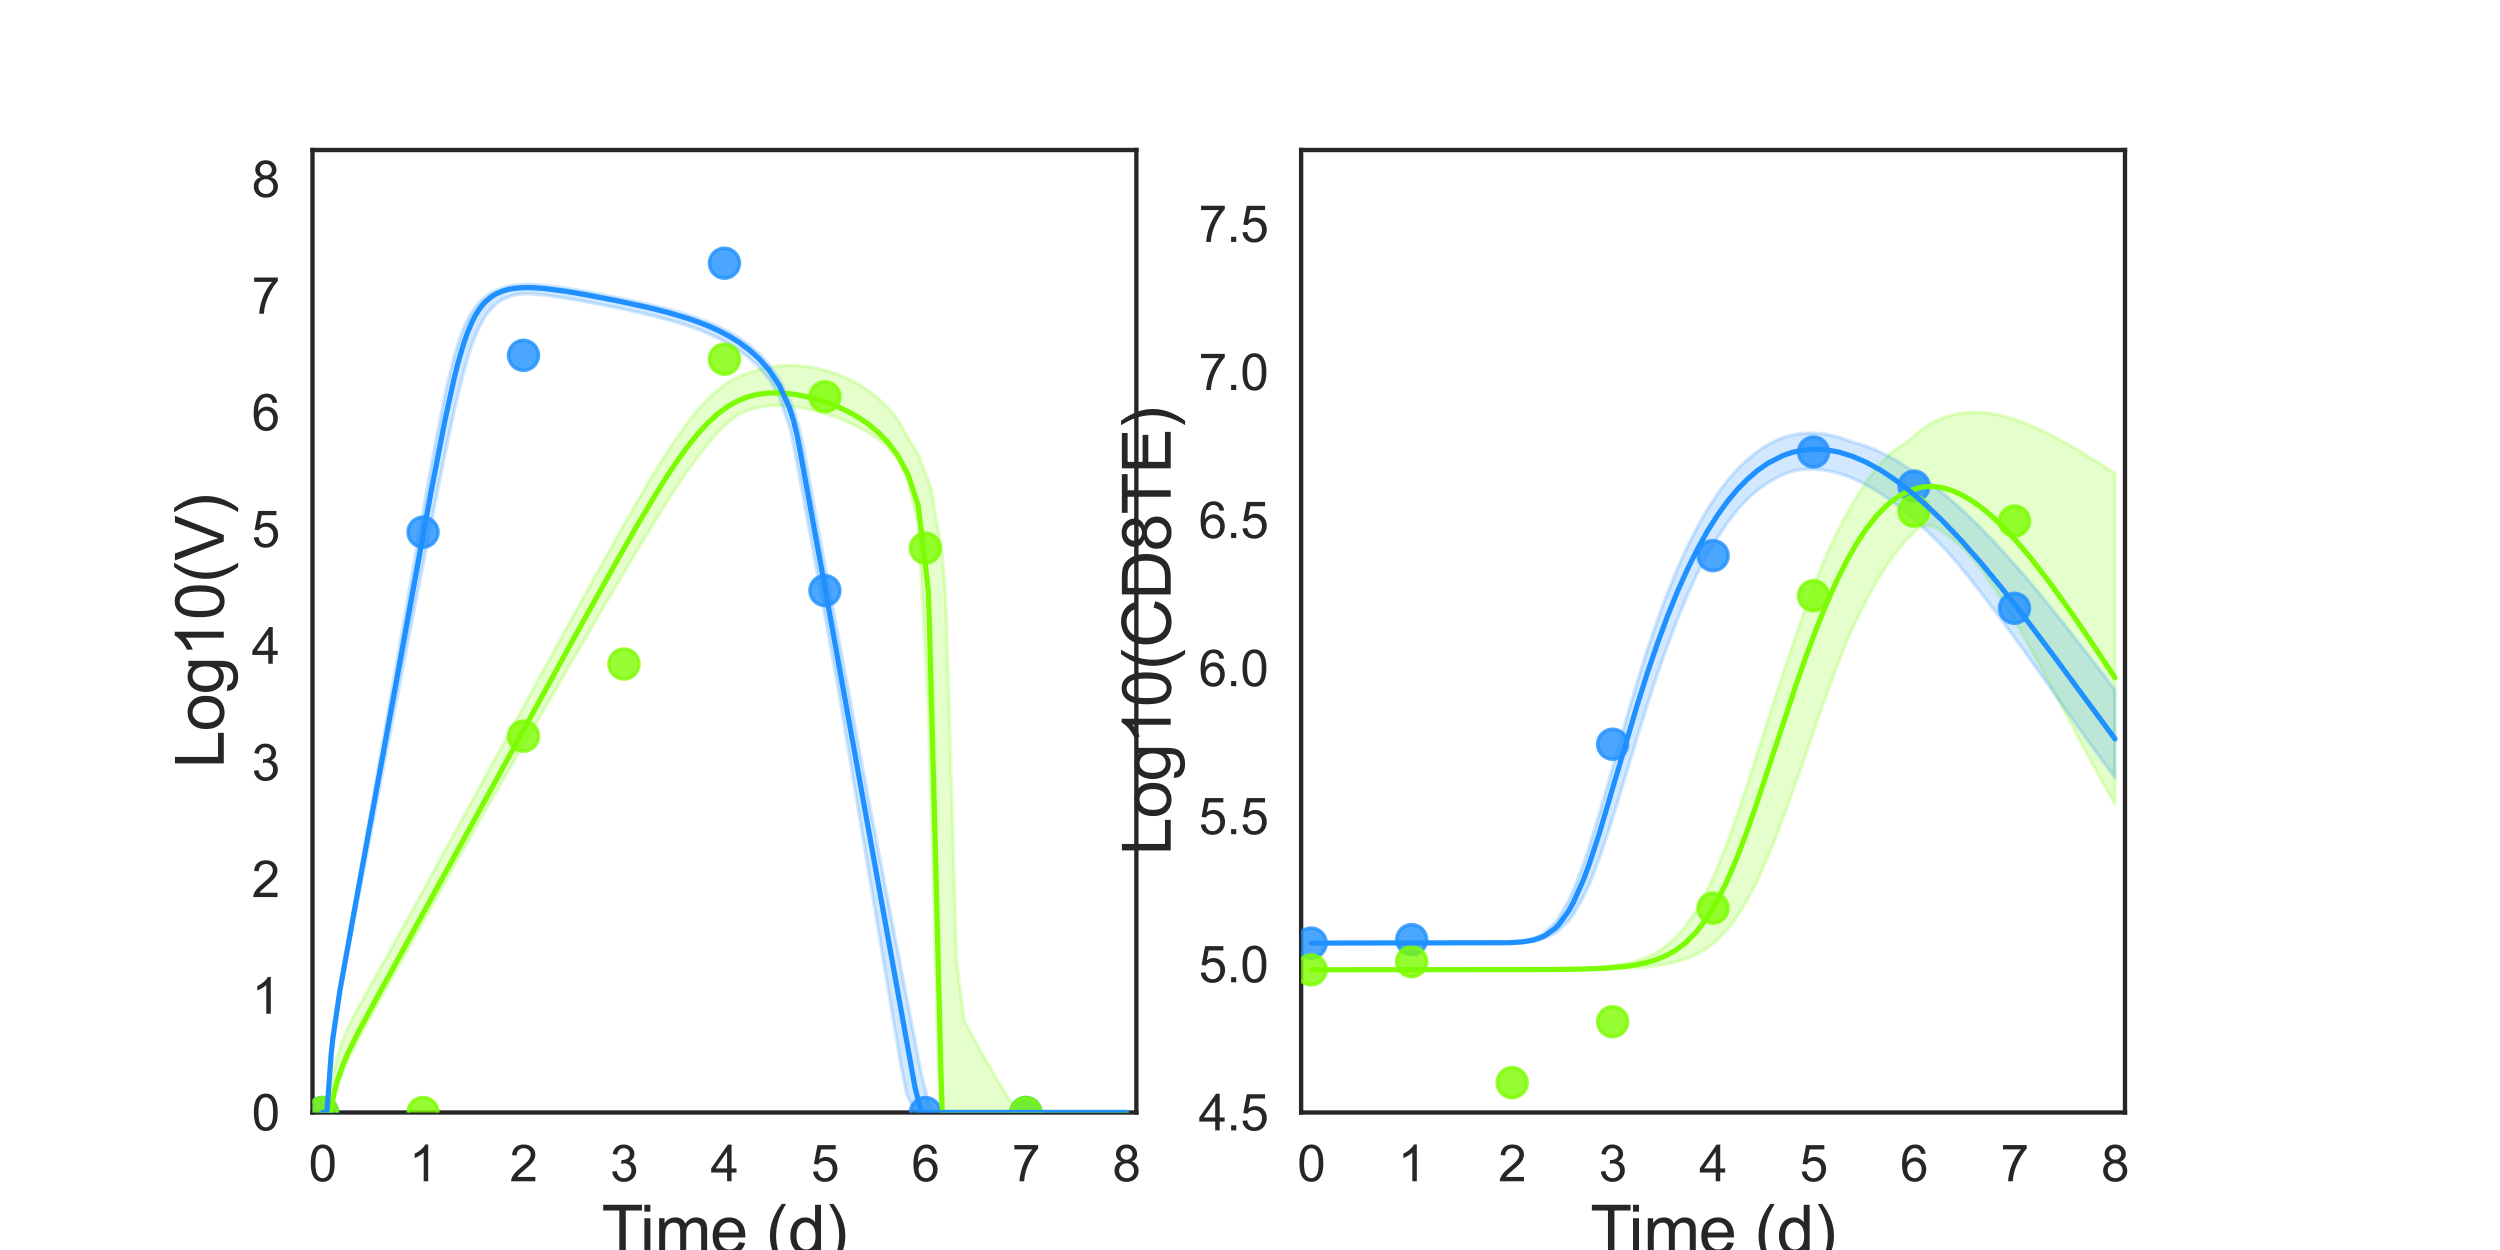<?xml version="1.0" encoding="utf-8" standalone="no"?>
<!DOCTYPE svg PUBLIC "-//W3C//DTD SVG 1.1//EN"
  "http://www.w3.org/Graphics/SVG/1.1/DTD/svg11.dtd">
<svg xmlns:xlink="http://www.w3.org/1999/xlink" width="720pt" height="360pt" viewBox="0 0 720 360" xmlns="http://www.w3.org/2000/svg" version="1.1">
 <defs>
  <style type="text/css">*{stroke-linejoin: round; stroke-linecap: butt}</style>
 </defs>
 <g id="figure_1">
  <g id="patch_1">
   <path d="M 0 360 
L 720 360 
L 720 0 
L 0 0 
z
" style="fill: #ffffff"/>
  </g>
  <g id="axes_1">
   <g id="patch_2">
    <path d="M 90 320.4 
L 327.273 320.4 
L 327.273 43.2 
L 90 43.2 
z
" style="fill: #ffffff"/>
   </g>
   <g id="matplotlib.axis_1">
    <g id="xtick_1">
     <g id="text_1">
      <!-- 0 -->
      <g style="fill: #262626" transform="translate(88.89 340.207) scale(0.144 -0.144)">
       <defs>
        <path id="ArialMT-30" d="M 266 2259 
Q 266 3072 433 3567 
Q 600 4063 929 4331 
Q 1259 4600 1759 4600 
Q 2128 4600 2406 4451 
Q 2684 4303 2865 4023 
Q 3047 3744 3150 3342 
Q 3253 2941 3253 2259 
Q 3253 1453 3087 958 
Q 2922 463 2592 192 
Q 2263 -78 1759 -78 
Q 1097 -78 719 397 
Q 266 969 266 2259 
z
M 844 2259 
Q 844 1131 1108 757 
Q 1372 384 1759 384 
Q 2147 384 2411 759 
Q 2675 1134 2675 2259 
Q 2675 3391 2411 3762 
Q 2147 4134 1753 4134 
Q 1366 4134 1134 3806 
Q 844 3388 844 2259 
z
" transform="scale(0.016)"/>
       </defs>
       <use xlink:href="#ArialMT-30"/>
      </g>
     </g>
    </g>
    <g id="xtick_2">
     <g id="text_2">
      <!-- 1 -->
      <g style="fill: #262626" transform="translate(117.825 340.207) scale(0.144 -0.144)">
       <defs>
        <path id="ArialMT-31" d="M 2384 0 
L 1822 0 
L 1822 3584 
Q 1619 3391 1289 3197 
Q 959 3003 697 2906 
L 697 3450 
Q 1169 3672 1522 3987 
Q 1875 4303 2022 4600 
L 2384 4600 
L 2384 0 
z
" transform="scale(0.016)"/>
       </defs>
       <use xlink:href="#ArialMT-31"/>
      </g>
     </g>
    </g>
    <g id="xtick_3">
     <g id="text_3">
      <!-- 2 -->
      <g style="fill: #262626" transform="translate(146.761 340.207) scale(0.144 -0.144)">
       <defs>
        <path id="ArialMT-32" d="M 3222 541 
L 3222 0 
L 194 0 
Q 188 203 259 391 
Q 375 700 629 1000 
Q 884 1300 1366 1694 
Q 2113 2306 2375 2664 
Q 2638 3022 2638 3341 
Q 2638 3675 2398 3904 
Q 2159 4134 1775 4134 
Q 1369 4134 1125 3890 
Q 881 3647 878 3216 
L 300 3275 
Q 359 3922 746 4261 
Q 1134 4600 1788 4600 
Q 2447 4600 2831 4234 
Q 3216 3869 3216 3328 
Q 3216 3053 3103 2787 
Q 2991 2522 2730 2228 
Q 2469 1934 1863 1422 
Q 1356 997 1212 845 
Q 1069 694 975 541 
L 3222 541 
z
" transform="scale(0.016)"/>
       </defs>
       <use xlink:href="#ArialMT-32"/>
      </g>
     </g>
    </g>
    <g id="xtick_4">
     <g id="text_4">
      <!-- 3 -->
      <g style="fill: #262626" transform="translate(175.697 340.207) scale(0.144 -0.144)">
       <defs>
        <path id="ArialMT-33" d="M 269 1209 
L 831 1284 
Q 928 806 1161 595 
Q 1394 384 1728 384 
Q 2125 384 2398 659 
Q 2672 934 2672 1341 
Q 2672 1728 2419 1979 
Q 2166 2231 1775 2231 
Q 1616 2231 1378 2169 
L 1441 2663 
Q 1497 2656 1531 2656 
Q 1891 2656 2178 2843 
Q 2466 3031 2466 3422 
Q 2466 3731 2256 3934 
Q 2047 4138 1716 4138 
Q 1388 4138 1169 3931 
Q 950 3725 888 3313 
L 325 3413 
Q 428 3978 793 4289 
Q 1159 4600 1703 4600 
Q 2078 4600 2393 4439 
Q 2709 4278 2876 4000 
Q 3044 3722 3044 3409 
Q 3044 3113 2884 2869 
Q 2725 2625 2413 2481 
Q 2819 2388 3044 2092 
Q 3269 1797 3269 1353 
Q 3269 753 2831 336 
Q 2394 -81 1725 -81 
Q 1122 -81 723 278 
Q 325 638 269 1209 
z
" transform="scale(0.016)"/>
       </defs>
       <use xlink:href="#ArialMT-33"/>
      </g>
     </g>
    </g>
    <g id="xtick_5">
     <g id="text_5">
      <!-- 4 -->
      <g style="fill: #262626" transform="translate(204.632 340.207) scale(0.144 -0.144)">
       <defs>
        <path id="ArialMT-34" d="M 2069 0 
L 2069 1097 
L 81 1097 
L 81 1613 
L 2172 4581 
L 2631 4581 
L 2631 1613 
L 3250 1613 
L 3250 1097 
L 2631 1097 
L 2631 0 
L 2069 0 
z
M 2069 1613 
L 2069 3678 
L 634 1613 
L 2069 1613 
z
" transform="scale(0.016)"/>
       </defs>
       <use xlink:href="#ArialMT-34"/>
      </g>
     </g>
    </g>
    <g id="xtick_6">
     <g id="text_6">
      <!-- 5 -->
      <g style="fill: #262626" transform="translate(233.568 340.207) scale(0.144 -0.144)">
       <defs>
        <path id="ArialMT-35" d="M 266 1200 
L 856 1250 
Q 922 819 1161 601 
Q 1400 384 1738 384 
Q 2144 384 2425 690 
Q 2706 997 2706 1503 
Q 2706 1984 2436 2262 
Q 2166 2541 1728 2541 
Q 1456 2541 1237 2417 
Q 1019 2294 894 2097 
L 366 2166 
L 809 4519 
L 3088 4519 
L 3088 3981 
L 1259 3981 
L 1013 2750 
Q 1425 3038 1878 3038 
Q 2478 3038 2890 2622 
Q 3303 2206 3303 1553 
Q 3303 931 2941 478 
Q 2500 -78 1738 -78 
Q 1113 -78 717 272 
Q 322 622 266 1200 
z
" transform="scale(0.016)"/>
       </defs>
       <use xlink:href="#ArialMT-35"/>
      </g>
     </g>
    </g>
    <g id="xtick_7">
     <g id="text_7">
      <!-- 6 -->
      <g style="fill: #262626" transform="translate(262.504 340.207) scale(0.144 -0.144)">
       <defs>
        <path id="ArialMT-36" d="M 3184 3459 
L 2625 3416 
Q 2550 3747 2413 3897 
Q 2184 4138 1850 4138 
Q 1581 4138 1378 3988 
Q 1113 3794 959 3422 
Q 806 3050 800 2363 
Q 1003 2672 1297 2822 
Q 1591 2972 1913 2972 
Q 2475 2972 2870 2558 
Q 3266 2144 3266 1488 
Q 3266 1056 3080 686 
Q 2894 316 2569 119 
Q 2244 -78 1831 -78 
Q 1128 -78 684 439 
Q 241 956 241 2144 
Q 241 3472 731 4075 
Q 1159 4600 1884 4600 
Q 2425 4600 2770 4297 
Q 3116 3994 3184 3459 
z
M 888 1484 
Q 888 1194 1011 928 
Q 1134 663 1356 523 
Q 1578 384 1822 384 
Q 2178 384 2434 671 
Q 2691 959 2691 1453 
Q 2691 1928 2437 2201 
Q 2184 2475 1800 2475 
Q 1419 2475 1153 2201 
Q 888 1928 888 1484 
z
" transform="scale(0.016)"/>
       </defs>
       <use xlink:href="#ArialMT-36"/>
      </g>
     </g>
    </g>
    <g id="xtick_8">
     <g id="text_8">
      <!-- 7 -->
      <g style="fill: #262626" transform="translate(291.44 340.207) scale(0.144 -0.144)">
       <defs>
        <path id="ArialMT-37" d="M 303 3981 
L 303 4522 
L 3269 4522 
L 3269 4084 
Q 2831 3619 2401 2847 
Q 1972 2075 1738 1259 
Q 1569 684 1522 0 
L 944 0 
Q 953 541 1156 1306 
Q 1359 2072 1739 2783 
Q 2119 3494 2547 3981 
L 303 3981 
z
" transform="scale(0.016)"/>
       </defs>
       <use xlink:href="#ArialMT-37"/>
      </g>
     </g>
    </g>
    <g id="xtick_9">
     <g id="text_9">
      <!-- 8 -->
      <g style="fill: #262626" transform="translate(320.375 340.207) scale(0.144 -0.144)">
       <defs>
        <path id="ArialMT-38" d="M 1131 2484 
Q 781 2613 612 2850 
Q 444 3088 444 3419 
Q 444 3919 803 4259 
Q 1163 4600 1759 4600 
Q 2359 4600 2725 4251 
Q 3091 3903 3091 3403 
Q 3091 3084 2923 2848 
Q 2756 2613 2416 2484 
Q 2838 2347 3058 2040 
Q 3278 1734 3278 1309 
Q 3278 722 2862 322 
Q 2447 -78 1769 -78 
Q 1091 -78 675 323 
Q 259 725 259 1325 
Q 259 1772 486 2073 
Q 713 2375 1131 2484 
z
M 1019 3438 
Q 1019 3113 1228 2906 
Q 1438 2700 1772 2700 
Q 2097 2700 2305 2904 
Q 2513 3109 2513 3406 
Q 2513 3716 2298 3927 
Q 2084 4138 1766 4138 
Q 1444 4138 1231 3931 
Q 1019 3725 1019 3438 
z
M 838 1322 
Q 838 1081 952 856 
Q 1066 631 1291 507 
Q 1516 384 1775 384 
Q 2178 384 2440 643 
Q 2703 903 2703 1303 
Q 2703 1709 2433 1975 
Q 2163 2241 1756 2241 
Q 1359 2241 1098 1978 
Q 838 1716 838 1322 
z
" transform="scale(0.016)"/>
       </defs>
       <use xlink:href="#ArialMT-38"/>
      </g>
     </g>
    </g>
    <g id="text_10">
     <!-- Time (d) -->
     <g style="fill: #262626" transform="translate(173.266 361.046) scale(0.192 -0.192)">
      <defs>
       <path id="ArialMT-54" d="M 1659 0 
L 1659 4041 
L 150 4041 
L 150 4581 
L 3781 4581 
L 3781 4041 
L 2266 4041 
L 2266 0 
L 1659 0 
z
" transform="scale(0.016)"/>
       <path id="ArialMT-69" d="M 425 3934 
L 425 4581 
L 988 4581 
L 988 3934 
L 425 3934 
z
M 425 0 
L 425 3319 
L 988 3319 
L 988 0 
L 425 0 
z
" transform="scale(0.016)"/>
       <path id="ArialMT-6d" d="M 422 0 
L 422 3319 
L 925 3319 
L 925 2853 
Q 1081 3097 1340 3245 
Q 1600 3394 1931 3394 
Q 2300 3394 2536 3241 
Q 2772 3088 2869 2813 
Q 3263 3394 3894 3394 
Q 4388 3394 4653 3120 
Q 4919 2847 4919 2278 
L 4919 0 
L 4359 0 
L 4359 2091 
Q 4359 2428 4304 2576 
Q 4250 2725 4106 2815 
Q 3963 2906 3769 2906 
Q 3419 2906 3187 2673 
Q 2956 2441 2956 1928 
L 2956 0 
L 2394 0 
L 2394 2156 
Q 2394 2531 2256 2718 
Q 2119 2906 1806 2906 
Q 1569 2906 1367 2781 
Q 1166 2656 1075 2415 
Q 984 2175 984 1722 
L 984 0 
L 422 0 
z
" transform="scale(0.016)"/>
       <path id="ArialMT-65" d="M 2694 1069 
L 3275 997 
Q 3138 488 2766 206 
Q 2394 -75 1816 -75 
Q 1088 -75 661 373 
Q 234 822 234 1631 
Q 234 2469 665 2931 
Q 1097 3394 1784 3394 
Q 2450 3394 2872 2941 
Q 3294 2488 3294 1666 
Q 3294 1616 3291 1516 
L 816 1516 
Q 847 969 1125 678 
Q 1403 388 1819 388 
Q 2128 388 2347 550 
Q 2566 713 2694 1069 
z
M 847 1978 
L 2700 1978 
Q 2663 2397 2488 2606 
Q 2219 2931 1791 2931 
Q 1403 2931 1139 2672 
Q 875 2413 847 1978 
z
" transform="scale(0.016)"/>
       <path id="ArialMT-20" transform="scale(0.016)"/>
       <path id="ArialMT-28" d="M 1497 -1347 
Q 1031 -759 709 28 
Q 388 816 388 1659 
Q 388 2403 628 3084 
Q 909 3875 1497 4659 
L 1900 4659 
Q 1522 4009 1400 3731 
Q 1209 3300 1100 2831 
Q 966 2247 966 1656 
Q 966 153 1900 -1347 
L 1497 -1347 
z
" transform="scale(0.016)"/>
       <path id="ArialMT-64" d="M 2575 0 
L 2575 419 
Q 2259 -75 1647 -75 
Q 1250 -75 917 144 
Q 584 363 401 755 
Q 219 1147 219 1656 
Q 219 2153 384 2558 
Q 550 2963 881 3178 
Q 1213 3394 1622 3394 
Q 1922 3394 2156 3267 
Q 2391 3141 2538 2938 
L 2538 4581 
L 3097 4581 
L 3097 0 
L 2575 0 
z
M 797 1656 
Q 797 1019 1065 703 
Q 1334 388 1700 388 
Q 2069 388 2326 689 
Q 2584 991 2584 1609 
Q 2584 2291 2321 2609 
Q 2059 2928 1675 2928 
Q 1300 2928 1048 2622 
Q 797 2316 797 1656 
z
" transform="scale(0.016)"/>
       <path id="ArialMT-29" d="M 791 -1347 
L 388 -1347 
Q 1322 153 1322 1656 
Q 1322 2244 1188 2822 
Q 1081 3291 891 3722 
Q 769 4003 388 4659 
L 791 4659 
Q 1378 3875 1659 3084 
Q 1900 2403 1900 1659 
Q 1900 816 1576 28 
Q 1253 -759 791 -1347 
z
" transform="scale(0.016)"/>
      </defs>
      <use xlink:href="#ArialMT-54"/>
      <use xlink:href="#ArialMT-69" x="57.334"/>
      <use xlink:href="#ArialMT-6d" x="79.551"/>
      <use xlink:href="#ArialMT-65" x="162.852"/>
      <use xlink:href="#ArialMT-20" x="218.467"/>
      <use xlink:href="#ArialMT-28" x="246.25"/>
      <use xlink:href="#ArialMT-64" x="279.551"/>
      <use xlink:href="#ArialMT-29" x="335.166"/>
     </g>
    </g>
   </g>
   <g id="matplotlib.axis_2">
    <g id="ytick_1">
     <g id="text_11">
      <!-- 0 -->
      <g style="fill: #262626" transform="translate(72.492 325.554) scale(0.144 -0.144)">
       <use xlink:href="#ArialMT-30"/>
      </g>
     </g>
    </g>
    <g id="ytick_2">
     <g id="text_12">
      <!-- 1 -->
      <g style="fill: #262626" transform="translate(72.492 291.954) scale(0.144 -0.144)">
       <use xlink:href="#ArialMT-31"/>
      </g>
     </g>
    </g>
    <g id="ytick_3">
     <g id="text_13">
      <!-- 2 -->
      <g style="fill: #262626" transform="translate(72.492 258.354) scale(0.144 -0.144)">
       <use xlink:href="#ArialMT-32"/>
      </g>
     </g>
    </g>
    <g id="ytick_4">
     <g id="text_14">
      <!-- 3 -->
      <g style="fill: #262626" transform="translate(72.492 224.754) scale(0.144 -0.144)">
       <use xlink:href="#ArialMT-33"/>
      </g>
     </g>
    </g>
    <g id="ytick_5">
     <g id="text_15">
      <!-- 4 -->
      <g style="fill: #262626" transform="translate(72.492 191.154) scale(0.144 -0.144)">
       <use xlink:href="#ArialMT-34"/>
      </g>
     </g>
    </g>
    <g id="ytick_6">
     <g id="text_16">
      <!-- 5 -->
      <g style="fill: #262626" transform="translate(72.492 157.554) scale(0.144 -0.144)">
       <use xlink:href="#ArialMT-35"/>
      </g>
     </g>
    </g>
    <g id="ytick_7">
     <g id="text_17">
      <!-- 6 -->
      <g style="fill: #262626" transform="translate(72.492 123.954) scale(0.144 -0.144)">
       <use xlink:href="#ArialMT-36"/>
      </g>
     </g>
    </g>
    <g id="ytick_8">
     <g id="text_18">
      <!-- 7 -->
      <g style="fill: #262626" transform="translate(72.492 90.354) scale(0.144 -0.144)">
       <use xlink:href="#ArialMT-37"/>
      </g>
     </g>
    </g>
    <g id="ytick_9">
     <g id="text_19">
      <!-- 8 -->
      <g style="fill: #262626" transform="translate(72.492 56.754) scale(0.144 -0.144)">
       <use xlink:href="#ArialMT-38"/>
      </g>
     </g>
    </g>
    <g id="text_20">
     <!-- Log10(V) -->
     <g style="fill: #262626" transform="translate(64.451 221.289) rotate(-90) scale(0.192 -0.192)">
      <defs>
       <path id="ArialMT-4c" d="M 469 0 
L 469 4581 
L 1075 4581 
L 1075 541 
L 3331 541 
L 3331 0 
L 469 0 
z
" transform="scale(0.016)"/>
       <path id="ArialMT-6f" d="M 213 1659 
Q 213 2581 725 3025 
Q 1153 3394 1769 3394 
Q 2453 3394 2887 2945 
Q 3322 2497 3322 1706 
Q 3322 1066 3130 698 
Q 2938 331 2570 128 
Q 2203 -75 1769 -75 
Q 1072 -75 642 372 
Q 213 819 213 1659 
z
M 791 1659 
Q 791 1022 1069 705 
Q 1347 388 1769 388 
Q 2188 388 2466 706 
Q 2744 1025 2744 1678 
Q 2744 2294 2464 2611 
Q 2184 2928 1769 2928 
Q 1347 2928 1069 2612 
Q 791 2297 791 1659 
z
" transform="scale(0.016)"/>
       <path id="ArialMT-67" d="M 319 -275 
L 866 -356 
Q 900 -609 1056 -725 
Q 1266 -881 1628 -881 
Q 2019 -881 2231 -725 
Q 2444 -569 2519 -288 
Q 2563 -116 2559 434 
Q 2191 0 1641 0 
Q 956 0 581 494 
Q 206 988 206 1678 
Q 206 2153 378 2554 
Q 550 2956 876 3175 
Q 1203 3394 1644 3394 
Q 2231 3394 2613 2919 
L 2613 3319 
L 3131 3319 
L 3131 450 
Q 3131 -325 2973 -648 
Q 2816 -972 2473 -1159 
Q 2131 -1347 1631 -1347 
Q 1038 -1347 672 -1080 
Q 306 -813 319 -275 
z
M 784 1719 
Q 784 1066 1043 766 
Q 1303 466 1694 466 
Q 2081 466 2343 764 
Q 2606 1063 2606 1700 
Q 2606 2309 2336 2618 
Q 2066 2928 1684 2928 
Q 1309 2928 1046 2623 
Q 784 2319 784 1719 
z
" transform="scale(0.016)"/>
       <path id="ArialMT-56" d="M 1803 0 
L 28 4581 
L 684 4581 
L 1875 1253 
Q 2019 853 2116 503 
Q 2222 878 2363 1253 
L 3600 4581 
L 4219 4581 
L 2425 0 
L 1803 0 
z
" transform="scale(0.016)"/>
      </defs>
      <use xlink:href="#ArialMT-4c"/>
      <use xlink:href="#ArialMT-6f" x="55.615"/>
      <use xlink:href="#ArialMT-67" x="111.23"/>
      <use xlink:href="#ArialMT-31" x="166.846"/>
      <use xlink:href="#ArialMT-30" x="222.461"/>
      <use xlink:href="#ArialMT-28" x="278.076"/>
      <use xlink:href="#ArialMT-56" x="311.377"/>
      <use xlink:href="#ArialMT-29" x="378.076"/>
     </g>
    </g>
   </g>
   <g id="patch_3">
    <path d="M 90 320.4 
L 90 43.2 
" style="fill: none; stroke: #262626; stroke-width: 1.25; stroke-linejoin: miter; stroke-linecap: square"/>
   </g>
   <g id="patch_4">
    <path d="M 327.273 320.4 
L 327.273 43.2 
" style="fill: none; stroke: #262626; stroke-width: 1.25; stroke-linejoin: miter; stroke-linecap: square"/>
   </g>
   <g id="patch_5">
    <path d="M 90 320.4 
L 327.273 320.4 
" style="fill: none; stroke: #262626; stroke-width: 1.25; stroke-linejoin: miter; stroke-linecap: square"/>
   </g>
   <g id="patch_6">
    <path d="M 90 43.2 
L 327.273 43.2 
" style="fill: none; stroke: #262626; stroke-width: 1.25; stroke-linejoin: miter; stroke-linecap: square"/>
   </g>
   <g id="PolyCollection_1">
    <defs>
     <path id="m3a218c8c36" d="M 92.894 -39.6 
L 92.894 -39.6 
L 92.894 -39.6 
L 92.898 -39.6 
L 92.938 -39.6 
L 93.089 -39.6 
L 93.195 -39.6 
L 93.561 -39.6 
L 93.805 -39.6 
L 94.597 -39.6 
L 95.082 -39.6 
L 96.414 -44.167 
L 97.12 -46.662 
L 99.046 -51.968 
L 99.943 -54.056 
L 101.991 -58.251 
L 103.086 -60.381 
L 105.348 -64.585 
L 106.626 -66.928 
L 109.034 -71.287 
L 110.481 -73.899 
L 112.989 -78.415 
L 114.578 -81.277 
L 117.161 -85.921 
L 118.861 -88.982 
L 121.754 -94.182 
L 123.534 -97.386 
L 126.428 -102.586 
L 128.317 -105.988 
L 131.211 -111.187 
L 133.236 -114.832 
L 136.13 -120.031 
L 138.285 -123.909 
L 141.178 -128.945 
L 143.445 -132.856 
L 146.339 -137.848 
L 148.7 -141.92 
L 151.593 -146.91 
L 154.487 -151.898 
L 157.38 -156.885 
L 160.274 -161.868 
L 163.168 -166.847 
L 166.061 -171.821 
L 168.955 -176.787 
L 171.848 -181.741 
L 174.742 -186.68 
L 177.635 -191.598 
L 180.529 -196.484 
L 183.423 -201.329 
L 186.316 -206.116 
L 189.21 -210.822 
L 192.103 -215.421 
L 194.997 -219.875 
L 197.89 -224.139 
L 200.784 -228.16 
L 203.678 -231.878 
L 206.571 -235.232 
L 209.465 -238.166 
L 212.358 -240.497 
L 215.252 -241.775 
L 218.145 -242.615 
L 221.039 -243.075 
L 223.933 -243.213 
L 226.826 -243.085 
L 229.72 -242.737 
L 232.613 -242.202 
L 235.507 -241.503 
L 238.4 -240.651 
L 241.294 -239.643 
L 244.188 -238.464 
L 247.081 -237.086 
L 249.975 -235.462 
L 252.868 -233.521 
L 255.762 -231.153 
L 258.655 -227.63 
L 261.549 -221.171 
L 264.443 -208.758 
L 267.336 -155.569 
L 267.452 -151.653 
L 267.498 -150.034 
L 267.591 -146.796 
L 267.595 -146.663 
L 267.602 -146.395 
L 267.605 -146.299 
L 267.611 -146.106 
L 267.611 -146.078 
L 267.613 -146.022 
L 267.613 -146.019 
L 267.613 -146.002 
L 267.614 -146.001 
L 267.614 -145.995 
L 267.614 -145.995 
L 267.614 -145.989 
L 267.614 -145.988 
L 267.614 -145.985 
L 267.614 -145.972 
L 267.615 -145.956 
L 267.616 -145.915 
L 267.619 -145.816 
L 267.627 -145.524 
L 267.66 -144.367 
L 267.858 -137.458 
L 267.981 -133.193 
L 268.366 -120.171 
L 268.57 -112.798 
L 269.099 -94.245 
L 269.382 -84.469 
L 269.984 -62.59 
L 270.336 -50.653 
L 270.96 -41.055 
L 271.37 -39.6 
L 272 -39.6 
L 272.467 -39.6 
L 273.199 -39.6 
L 273.931 -39.6 
L 275.495 -39.6 
L 277.709 -39.6 
L 280.079 -39.6 
L 282.845 -39.6 
L 285.712 -39.6 
L 288.585 -39.6 
L 291.478 -39.6 
L 294.372 -39.6 
L 297.265 -39.6 
L 300.159 -39.6 
L 303.053 -39.6 
L 305.946 -39.6 
L 308.84 -39.6 
L 311.733 -39.6 
L 314.627 -39.6 
L 317.52 -39.6 
L 320.414 -39.6 
L 323.308 -39.6 
L 324.379 -39.6 
L 324.379 -39.6 
L 324.379 -39.6 
L 323.308 -39.6 
L 320.414 -39.6 
L 317.52 -39.6 
L 314.627 -39.6 
L 311.733 -39.6 
L 308.84 -39.6 
L 305.946 -39.6 
L 303.053 -39.6 
L 300.159 -39.6 
L 297.265 -39.6 
L 294.372 -39.6 
L 291.478 -42.231 
L 288.585 -46.729 
L 285.712 -51.58 
L 282.845 -56.595 
L 280.079 -61.588 
L 277.709 -66.004 
L 275.495 -83.288 
L 273.931 -137.531 
L 273.199 -162.134 
L 272.467 -185.232 
L 272 -193.483 
L 271.37 -200.594 
L 270.96 -203.585 
L 270.336 -206.818 
L 269.984 -208.646 
L 269.382 -211.762 
L 269.099 -213.23 
L 268.57 -217.224 
L 268.366 -218.693 
L 267.981 -219.826 
L 267.858 -220.19 
L 267.66 -220.772 
L 267.627 -220.869 
L 267.619 -220.894 
L 267.616 -220.902 
L 267.615 -220.906 
L 267.614 -220.907 
L 267.614 -220.908 
L 267.614 -220.909 
L 267.614 -220.909 
L 267.614 -220.909 
L 267.614 -220.909 
L 267.614 -220.91 
L 267.613 -220.91 
L 267.613 -220.911 
L 267.613 -220.911 
L 267.611 -220.916 
L 267.611 -220.918 
L 267.605 -220.935 
L 267.602 -220.943 
L 267.595 -220.965 
L 267.591 -220.977 
L 267.498 -221.249 
L 267.452 -221.386 
L 267.336 -221.727 
L 264.443 -229.099 
L 261.549 -233.982 
L 258.655 -239.012 
L 255.762 -242.57 
L 252.868 -245.301 
L 249.975 -247.619 
L 247.081 -249.469 
L 244.188 -250.963 
L 241.294 -252.172 
L 238.4 -253.139 
L 235.507 -253.887 
L 232.613 -254.425 
L 229.72 -254.744 
L 226.826 -254.822 
L 223.933 -254.622 
L 221.039 -254.113 
L 218.145 -253.434 
L 215.252 -252.468 
L 212.358 -251.338 
L 209.465 -249.721 
L 206.571 -247.582 
L 203.678 -244.915 
L 200.784 -241.743 
L 197.89 -238.115 
L 194.997 -234.094 
L 192.103 -229.752 
L 189.21 -225.155 
L 186.316 -220.365 
L 183.423 -215.429 
L 180.529 -210.388 
L 177.635 -205.271 
L 174.742 -200.1 
L 171.848 -194.89 
L 168.955 -189.653 
L 166.061 -184.396 
L 163.168 -179.127 
L 160.274 -173.848 
L 157.38 -168.563 
L 154.487 -163.273 
L 151.593 -157.98 
L 148.7 -152.685 
L 146.339 -148.368 
L 143.445 -143.073 
L 141.178 -138.928 
L 138.285 -133.631 
L 136.13 -129.69 
L 133.236 -124.392 
L 131.211 -120.688 
L 128.317 -115.389 
L 126.428 -111.933 
L 123.534 -106.633 
L 121.754 -103.378 
L 118.861 -98.076 
L 117.161 -94.967 
L 114.578 -90.236 
L 112.989 -87.331 
L 110.481 -82.866 
L 109.034 -80.3 
L 106.626 -76.05 
L 105.348 -73.782 
L 103.086 -69.669 
L 101.991 -67.611 
L 99.943 -63.42 
L 99.046 -61.365 
L 97.12 -55.712 
L 96.414 -52.637 
L 95.082 -44.658 
L 94.597 -41.348 
L 93.805 -39.6 
L 93.561 -39.6 
L 93.195 -39.6 
L 93.089 -39.6 
L 92.938 -39.6 
L 92.898 -39.6 
L 92.894 -39.6 
L 92.894 -39.6 
z
" style="stroke: #7cfc00; stroke-opacity: 0.2"/>
    </defs>
    <g clip-path="url(#p44c89a0e6a)">
     <use xlink:href="#m3a218c8c36" x="0" y="360" style="fill: #7cfc00; fill-opacity: 0.2; stroke: #7cfc00; stroke-opacity: 0.2"/>
    </g>
   </g>
   <g id="PolyCollection_2">
    <defs>
     <path id="mf21002c9db" d="M 92.894 -39.6 
L 92.894 -39.6 
L 92.894 -39.6 
L 92.898 -39.6 
L 92.937 -39.6 
L 93.19 -39.6 
L 93.334 -39.6 
L 93.926 -39.6 
L 94.234 -40.331 
L 95.385 -56.055 
L 95.892 -60.609 
L 97.276 -70.192 
L 97.901 -73.818 
L 99.27 -81.182 
L 100.002 -84.975 
L 101.414 -92.247 
L 102.232 -96.434 
L 103.65 -103.733 
L 104.538 -108.29 
L 105.965 -115.644 
L 106.907 -120.488 
L 108.335 -127.848 
L 109.319 -132.908 
L 110.746 -140.263 
L 111.76 -145.484 
L 113.325 -153.551 
L 114.322 -158.696 
L 115.692 -165.738 
L 116.727 -171.069 
L 118.218 -178.734 
L 119.247 -184.035 
L 120.636 -191.153 
L 121.69 -196.559 
L 123.187 -204.195 
L 124.233 -209.537 
L 125.654 -216.692 
L 126.731 -222.083 
L 128.276 -229.642 
L 129.36 -234.837 
L 130.822 -241.548 
L 131.931 -246.347 
L 133.5 -252.607 
L 134.624 -256.546 
L 135.922 -260.622 
L 136.945 -263.273 
L 138.021 -265.759 
L 138.915 -267.499 
L 139.847 -268.994 
L 140.778 -270.27 
L 141.573 -271.179 
L 142.373 -271.978 
L 143.067 -272.574 
L 143.679 -273.01 
L 144.199 -273.358 
L 144.72 -273.662 
L 145.145 -273.884 
L 145.615 -274.113 
L 146.085 -274.314 
L 146.555 -274.496 
L 147.026 -274.66 
L 147.496 -274.805 
L 147.966 -274.933 
L 148.436 -275.045 
L 148.907 -275.144 
L 149.377 -275.223 
L 149.847 -275.289 
L 150.317 -275.316 
L 150.788 -275.336 
L 151.258 -275.348 
L 151.728 -275.353 
L 152.198 -275.353 
L 152.673 -275.346 
L 153.152 -275.321 
L 153.637 -275.282 
L 154.13 -275.243 
L 156.245 -275.049 
L 156.922 -274.967 
L 159.266 -274.669 
L 160.151 -274.539 
L 163.045 -274.092 
L 164.133 -273.91 
L 167.026 -273.405 
L 168.392 -273.156 
L 171.286 -272.612 
L 173.029 -272.273 
L 175.923 -271.697 
L 178.155 -271.238 
L 181.049 -270.625 
L 183.943 -269.986 
L 186.836 -269.312 
L 189.73 -268.596 
L 192.623 -267.824 
L 195.517 -266.981 
L 198.41 -266.05 
L 201.304 -265.008 
L 204.198 -263.829 
L 207.091 -262.478 
L 209.985 -260.911 
L 212.878 -259.069 
L 215.772 -256.866 
L 218.665 -254.167 
L 221.559 -250.679 
L 224.453 -245.658 
L 227.346 -237.078 
L 227.925 -234.815 
L 228.504 -231.852 
L 228.838 -230.117 
L 229.246 -228.002 
L 229.51 -226.635 
L 229.722 -225.532 
L 229.819 -225.014 
L 229.877 -224.703 
L 229.897 -224.596 
L 229.898 -224.592 
L 229.902 -224.571 
L 229.902 -224.571 
L 229.904 -224.562 
L 229.904 -224.561 
L 229.905 -224.556 
L 229.906 -224.55 
L 229.906 -224.55 
L 229.906 -224.546 
L 229.907 -224.544 
L 229.907 -224.542 
L 229.908 -224.54 
L 229.908 -224.537 
L 229.908 -224.535 
L 229.909 -224.533 
L 229.909 -224.531 
L 229.91 -224.529 
L 229.91 -224.527 
L 229.91 -224.525 
L 229.911 -224.522 
L 229.913 -224.509 
L 229.916 -224.495 
L 229.926 -224.442 
L 229.948 -224.326 
L 230.013 -223.977 
L 230.247 -222.707 
L 231.177 -217.663 
L 231.681 -214.93 
L 233.442 -205.336 
L 234.203 -201.15 
L 236.644 -187.788 
L 237.618 -182.431 
L 239.896 -169.895 
L 241.082 -163.347 
L 243.634 -148.117 
L 244.978 -140.098 
L 247.279 -126.194 
L 248.779 -117.251 
L 251.191 -102.669 
L 252.801 -93.062 
L 255.249 -78.284 
L 256.938 -68.185 
L 259.383 -53.449 
L 261.132 -44.866 
L 263.562 -39.6 
L 265.364 -39.6 
L 267.797 -39.6 
L 269.68 -39.6 
L 272.225 -39.6 
L 274.321 -39.6 
L 277.215 -39.6 
L 280.109 -39.6 
L 283.002 -39.6 
L 285.896 -39.6 
L 288.789 -39.6 
L 291.683 -39.6 
L 294.576 -39.6 
L 297.47 -39.6 
L 300.364 -39.6 
L 303.257 -39.6 
L 306.151 -39.6 
L 309.044 -39.6 
L 311.938 -39.6 
L 314.831 -39.6 
L 317.725 -39.6 
L 320.619 -39.6 
L 323.512 -39.6 
L 324.379 -39.6 
L 324.379 -39.6 
L 324.379 -39.6 
L 323.512 -39.6 
L 320.619 -39.6 
L 317.725 -39.6 
L 314.831 -39.6 
L 311.938 -39.6 
L 309.044 -39.6 
L 306.151 -39.6 
L 303.257 -39.6 
L 300.364 -39.6 
L 297.47 -39.6 
L 294.576 -39.6 
L 291.683 -39.6 
L 288.789 -39.6 
L 285.896 -39.6 
L 283.002 -39.6 
L 280.109 -39.6 
L 277.215 -39.6 
L 274.321 -39.6 
L 272.225 -39.6 
L 269.68 -39.645 
L 267.797 -40.954 
L 265.364 -50.623 
L 263.562 -60.067 
L 261.132 -72.626 
L 259.383 -81.793 
L 256.938 -94.449 
L 255.249 -103.289 
L 252.801 -115.979 
L 251.191 -124.384 
L 248.779 -137.2 
L 247.279 -145.311 
L 244.978 -157.726 
L 243.634 -164.975 
L 241.082 -178.704 
L 239.896 -185.078 
L 237.618 -197.283 
L 236.644 -202.503 
L 234.203 -215.882 
L 233.442 -220.026 
L 231.681 -229.661 
L 231.177 -232.415 
L 230.247 -236.497 
L 230.013 -237.384 
L 229.948 -237.628 
L 229.926 -237.708 
L 229.916 -237.746 
L 229.913 -237.755 
L 229.911 -237.764 
L 229.91 -237.766 
L 229.91 -237.768 
L 229.91 -237.769 
L 229.909 -237.771 
L 229.909 -237.772 
L 229.908 -237.773 
L 229.908 -237.775 
L 229.908 -237.776 
L 229.907 -237.778 
L 229.907 -237.779 
L 229.906 -237.781 
L 229.906 -237.784 
L 229.906 -237.784 
L 229.905 -237.788 
L 229.904 -237.792 
L 229.904 -237.792 
L 229.902 -237.798 
L 229.902 -237.799 
L 229.898 -237.813 
L 229.897 -237.816 
L 229.877 -237.887 
L 229.819 -238.082 
L 229.722 -238.406 
L 229.51 -239.118 
L 229.246 -240.024 
L 228.838 -241.312 
L 228.504 -242.254 
L 227.925 -243.586 
L 227.346 -244.956 
L 224.453 -250.787 
L 221.559 -254.959 
L 218.665 -258.114 
L 215.772 -260.621 
L 212.878 -262.678 
L 209.985 -264.403 
L 207.091 -265.872 
L 204.198 -267.142 
L 201.304 -268.252 
L 198.41 -269.236 
L 195.517 -270.118 
L 192.623 -270.92 
L 189.73 -271.658 
L 186.836 -272.347 
L 183.943 -272.998 
L 181.049 -273.618 
L 178.155 -274.214 
L 175.923 -274.666 
L 173.029 -275.239 
L 171.286 -275.574 
L 168.392 -276.111 
L 167.026 -276.356 
L 164.133 -276.847 
L 163.045 -277.021 
L 160.151 -277.442 
L 159.266 -277.559 
L 156.922 -277.822 
L 156.245 -277.887 
L 154.13 -278.035 
L 153.637 -278.06 
L 153.152 -278.077 
L 152.673 -278.089 
L 152.198 -278.095 
L 151.728 -278.095 
L 151.258 -278.089 
L 150.788 -278.076 
L 150.317 -278.056 
L 149.847 -278.028 
L 149.377 -277.992 
L 148.907 -277.947 
L 148.436 -277.892 
L 147.966 -277.827 
L 147.496 -277.751 
L 147.026 -277.662 
L 146.555 -277.561 
L 146.085 -277.446 
L 145.615 -277.316 
L 145.145 -277.17 
L 144.72 -277.024 
L 144.199 -276.822 
L 143.679 -276.655 
L 143.067 -276.436 
L 142.373 -276.146 
L 141.573 -275.749 
L 140.778 -275.277 
L 139.847 -274.618 
L 138.915 -273.826 
L 138.021 -272.907 
L 136.945 -271.574 
L 135.922 -270.118 
L 134.624 -267.914 
L 133.5 -265.49 
L 131.931 -261.112 
L 130.822 -257.499 
L 129.36 -251.672 
L 128.276 -246.917 
L 126.731 -239.336 
L 125.654 -233.793 
L 124.233 -226.125 
L 123.187 -220.353 
L 121.69 -211.944 
L 120.636 -205.967 
L 119.247 -198.051 
L 118.218 -192.161 
L 116.727 -183.605 
L 115.692 -177.649 
L 114.322 -169.777 
L 113.325 -164.042 
L 111.76 -155.023 
L 110.746 -149.182 
L 109.319 -140.958 
L 108.335 -135.302 
L 106.907 -127.071 
L 105.965 -121.656 
L 104.538 -113.431 
L 103.65 -108.334 
L 102.232 -100.168 
L 101.414 -95.524 
L 100.002 -87.516 
L 99.27 -83.373 
L 97.901 -75.365 
L 97.276 -71.507 
L 95.892 -61.414 
L 95.385 -56.671 
L 94.234 -41.033 
L 93.926 -39.625 
L 93.334 -39.6 
L 93.19 -39.6 
L 92.937 -39.6 
L 92.898 -39.6 
L 92.894 -39.6 
L 92.894 -39.6 
z
" style="stroke: #1e90ff; stroke-opacity: 0.2"/>
    </defs>
    <g clip-path="url(#p44c89a0e6a)">
     <use xlink:href="#mf21002c9db" x="0" y="360" style="fill: #1e90ff; fill-opacity: 0.2; stroke: #1e90ff; stroke-opacity: 0.2"/>
    </g>
   </g>
   <g id="PathCollection_1">
    <defs>
     <path id="m98038347e5" d="M 0 4.33 
C 1.148 4.33 2.25 3.874 3.062 3.062 
C 3.874 2.25 4.33 1.148 4.33 0 
C 4.33 -1.148 3.874 -2.25 3.062 -3.062 
C 2.25 -3.874 1.148 -4.33 0 -4.33 
C -1.148 -4.33 -2.25 -3.874 -3.062 -3.062 
C -3.874 -2.25 -4.33 -1.148 -4.33 0 
C -4.33 1.148 -3.874 2.25 -3.062 3.062 
C -2.25 3.874 -1.148 4.33 0 4.33 
z
" style="stroke: #1e90ff; stroke-opacity: 0.8"/>
    </defs>
    <g clip-path="url(#p44c89a0e6a)">
     <use xlink:href="#m98038347e5" x="92.894" y="320.4" style="fill: #1e90ff; fill-opacity: 0.8; stroke: #1e90ff; stroke-opacity: 0.8"/>
     <use xlink:href="#m98038347e5" x="121.829" y="153.262" style="fill: #1e90ff; fill-opacity: 0.8; stroke: #1e90ff; stroke-opacity: 0.8"/>
     <use xlink:href="#m98038347e5" x="150.765" y="102.336" style="fill: #1e90ff; fill-opacity: 0.8; stroke: #1e90ff; stroke-opacity: 0.8"/>
     <use xlink:href="#m98038347e5" x="208.636" y="75.8" style="fill: #1e90ff; fill-opacity: 0.8; stroke: #1e90ff; stroke-opacity: 0.8"/>
     <use xlink:href="#m98038347e5" x="237.572" y="170.081" style="fill: #1e90ff; fill-opacity: 0.8; stroke: #1e90ff; stroke-opacity: 0.8"/>
     <use xlink:href="#m98038347e5" x="266.508" y="320.4" style="fill: #1e90ff; fill-opacity: 0.8; stroke: #1e90ff; stroke-opacity: 0.8"/>
     <use xlink:href="#m98038347e5" x="295.443" y="320.4" style="fill: #1e90ff; fill-opacity: 0.8; stroke: #1e90ff; stroke-opacity: 0.8"/>
    </g>
   </g>
   <g id="PathCollection_2">
    <defs>
     <path id="m334cedb606" d="M 0 4.33 
C 1.148 4.33 2.25 3.874 3.062 3.062 
C 3.874 2.25 4.33 1.148 4.33 0 
C 4.33 -1.148 3.874 -2.25 3.062 -3.062 
C 2.25 -3.874 1.148 -4.33 0 -4.33 
C -1.148 -4.33 -2.25 -3.874 -3.062 -3.062 
C -3.874 -2.25 -4.33 -1.148 -4.33 0 
C -4.33 1.148 -3.874 2.25 -3.062 3.062 
C -2.25 3.874 -1.148 4.33 0 4.33 
z
" style="stroke: #7cfc00; stroke-opacity: 0.8"/>
    </defs>
    <g clip-path="url(#p44c89a0e6a)">
     <use xlink:href="#m334cedb606" x="92.894" y="320.4" style="fill: #7cfc00; fill-opacity: 0.8; stroke: #7cfc00; stroke-opacity: 0.8"/>
     <use xlink:href="#m334cedb606" x="121.829" y="320.4" style="fill: #7cfc00; fill-opacity: 0.8; stroke: #7cfc00; stroke-opacity: 0.8"/>
     <use xlink:href="#m334cedb606" x="150.765" y="212.004" style="fill: #7cfc00; fill-opacity: 0.8; stroke: #7cfc00; stroke-opacity: 0.8"/>
     <use xlink:href="#m334cedb606" x="179.701" y="191.234" style="fill: #7cfc00; fill-opacity: 0.8; stroke: #7cfc00; stroke-opacity: 0.8"/>
     <use xlink:href="#m334cedb606" x="208.636" y="103.444" style="fill: #7cfc00; fill-opacity: 0.8; stroke: #7cfc00; stroke-opacity: 0.8"/>
     <use xlink:href="#m334cedb606" x="237.572" y="114.258" style="fill: #7cfc00; fill-opacity: 0.8; stroke: #7cfc00; stroke-opacity: 0.8"/>
     <use xlink:href="#m334cedb606" x="266.508" y="157.866" style="fill: #7cfc00; fill-opacity: 0.8; stroke: #7cfc00; stroke-opacity: 0.8"/>
     <use xlink:href="#m334cedb606" x="295.443" y="320.4" style="fill: #7cfc00; fill-opacity: 0.8; stroke: #7cfc00; stroke-opacity: 0.8"/>
    </g>
   </g>
   <g id="line2d_1">
    <path d="M 92.894 320.4 
L 95.082 320.4 
L 96.414 313.955 
L 97.12 311.344 
L 99.046 305.918 
L 99.943 303.85 
L 103.086 297.447 
L 109.034 286.383 
L 166.061 182.383 
L 177.635 161.572 
L 183.423 151.442 
L 189.21 141.74 
L 192.103 137.152 
L 194.997 132.816 
L 197.89 128.797 
L 200.784 125.167 
L 203.678 121.988 
L 206.571 119.308 
L 209.465 117.149 
L 212.358 115.502 
L 215.252 114.334 
L 218.145 113.592 
L 221.039 113.215 
L 223.933 113.144 
L 226.826 113.327 
L 229.72 113.725 
L 232.613 114.312 
L 235.507 115.075 
L 238.4 116.016 
L 241.294 117.149 
L 244.188 118.5 
L 247.081 120.116 
L 249.975 122.064 
L 252.868 124.446 
L 255.762 127.43 
L 258.655 131.315 
L 261.549 136.732 
L 264.443 145.479 
L 267.336 169.836 
L 267.66 179.183 
L 269.382 244.331 
L 270.96 308.034 
L 271.37 320.4 
L 324.379 320.4 
L 324.379 320.4 
" clip-path="url(#p44c89a0e6a)" style="fill: none; stroke: #7cfc00; stroke-width: 1.5; stroke-linecap: round"/>
   </g>
   <g id="line2d_2">
    <path d="M 92.894 320.4 
L 93.926 320.4 
L 94.234 319.342 
L 95.385 303.501 
L 95.892 298.851 
L 97.901 285.207 
L 102.232 261.273 
L 124.233 141.206 
L 128.276 120.41 
L 130.822 108.837 
L 131.931 104.432 
L 133.5 99.046 
L 134.624 95.823 
L 135.922 92.752 
L 136.945 90.778 
L 138.021 89.074 
L 138.915 87.902 
L 139.847 86.884 
L 141.573 85.434 
L 143.067 84.537 
L 144.72 83.833 
L 146.555 83.317 
L 148.436 83.004 
L 150.788 82.836 
L 153.637 82.865 
L 156.922 83.109 
L 163.045 83.915 
L 168.392 84.82 
L 178.155 86.707 
L 186.836 88.607 
L 192.623 90.07 
L 198.41 91.809 
L 201.304 92.828 
L 204.198 93.982 
L 207.091 95.301 
L 209.985 96.83 
L 212.878 98.625 
L 215.772 100.767 
L 218.665 103.38 
L 221.559 106.673 
L 224.453 111.042 
L 227.346 117.411 
L 228.504 121.037 
L 229.51 125.143 
L 230.247 128.98 
L 237.618 169.454 
L 263.562 313.377 
L 265.364 320.4 
L 324.379 320.4 
L 324.379 320.4 
" clip-path="url(#p44c89a0e6a)" style="fill: none; stroke: #1e90ff; stroke-width: 1.5; stroke-linecap: round"/>
   </g>
  </g>
  <g id="axes_2">
   <g id="patch_7">
    <path d="M 374.727 320.4 
L 612 320.4 
L 612 43.2 
L 374.727 43.2 
z
" style="fill: #ffffff"/>
   </g>
   <g id="matplotlib.axis_3">
    <g id="xtick_10">
     <g id="text_21">
      <!-- 0 -->
      <g style="fill: #262626" transform="translate(373.617 340.207) scale(0.144 -0.144)">
       <use xlink:href="#ArialMT-30"/>
      </g>
     </g>
    </g>
    <g id="xtick_11">
     <g id="text_22">
      <!-- 1 -->
      <g style="fill: #262626" transform="translate(402.553 340.207) scale(0.144 -0.144)">
       <use xlink:href="#ArialMT-31"/>
      </g>
     </g>
    </g>
    <g id="xtick_12">
     <g id="text_23">
      <!-- 2 -->
      <g style="fill: #262626" transform="translate(431.488 340.207) scale(0.144 -0.144)">
       <use xlink:href="#ArialMT-32"/>
      </g>
     </g>
    </g>
    <g id="xtick_13">
     <g id="text_24">
      <!-- 3 -->
      <g style="fill: #262626" transform="translate(460.424 340.207) scale(0.144 -0.144)">
       <use xlink:href="#ArialMT-33"/>
      </g>
     </g>
    </g>
    <g id="xtick_14">
     <g id="text_25">
      <!-- 4 -->
      <g style="fill: #262626" transform="translate(489.36 340.207) scale(0.144 -0.144)">
       <use xlink:href="#ArialMT-34"/>
      </g>
     </g>
    </g>
    <g id="xtick_15">
     <g id="text_26">
      <!-- 5 -->
      <g style="fill: #262626" transform="translate(518.295 340.207) scale(0.144 -0.144)">
       <use xlink:href="#ArialMT-35"/>
      </g>
     </g>
    </g>
    <g id="xtick_16">
     <g id="text_27">
      <!-- 6 -->
      <g style="fill: #262626" transform="translate(547.231 340.207) scale(0.144 -0.144)">
       <use xlink:href="#ArialMT-36"/>
      </g>
     </g>
    </g>
    <g id="xtick_17">
     <g id="text_28">
      <!-- 7 -->
      <g style="fill: #262626" transform="translate(576.167 340.207) scale(0.144 -0.144)">
       <use xlink:href="#ArialMT-37"/>
      </g>
     </g>
    </g>
    <g id="xtick_18">
     <g id="text_29">
      <!-- 8 -->
      <g style="fill: #262626" transform="translate(605.103 340.207) scale(0.144 -0.144)">
       <use xlink:href="#ArialMT-38"/>
      </g>
     </g>
    </g>
    <g id="text_30">
     <!-- Time (d) -->
     <g style="fill: #262626" transform="translate(457.994 361.046) scale(0.192 -0.192)">
      <use xlink:href="#ArialMT-54"/>
      <use xlink:href="#ArialMT-69" x="57.334"/>
      <use xlink:href="#ArialMT-6d" x="79.551"/>
      <use xlink:href="#ArialMT-65" x="162.852"/>
      <use xlink:href="#ArialMT-20" x="218.467"/>
      <use xlink:href="#ArialMT-28" x="246.25"/>
      <use xlink:href="#ArialMT-64" x="279.551"/>
      <use xlink:href="#ArialMT-29" x="335.166"/>
     </g>
    </g>
   </g>
   <g id="matplotlib.axis_4">
    <g id="ytick_10">
     <g id="text_31">
      <!-- 4.5 -->
      <g style="fill: #262626" transform="translate(345.211 325.554) scale(0.144 -0.144)">
       <defs>
        <path id="ArialMT-2e" d="M 581 0 
L 581 641 
L 1222 641 
L 1222 0 
L 581 0 
z
" transform="scale(0.016)"/>
       </defs>
       <use xlink:href="#ArialMT-34"/>
       <use xlink:href="#ArialMT-2e" x="55.615"/>
       <use xlink:href="#ArialMT-35" x="83.398"/>
      </g>
     </g>
    </g>
    <g id="ytick_11">
     <g id="text_32">
      <!-- 5.0 -->
      <g style="fill: #262626" transform="translate(345.211 282.907) scale(0.144 -0.144)">
       <use xlink:href="#ArialMT-35"/>
       <use xlink:href="#ArialMT-2e" x="55.615"/>
       <use xlink:href="#ArialMT-30" x="83.398"/>
      </g>
     </g>
    </g>
    <g id="ytick_12">
     <g id="text_33">
      <!-- 5.5 -->
      <g style="fill: #262626" transform="translate(345.211 240.261) scale(0.144 -0.144)">
       <use xlink:href="#ArialMT-35"/>
       <use xlink:href="#ArialMT-2e" x="55.615"/>
       <use xlink:href="#ArialMT-35" x="83.398"/>
      </g>
     </g>
    </g>
    <g id="ytick_13">
     <g id="text_34">
      <!-- 6.0 -->
      <g style="fill: #262626" transform="translate(345.211 197.615) scale(0.144 -0.144)">
       <use xlink:href="#ArialMT-36"/>
       <use xlink:href="#ArialMT-2e" x="55.615"/>
       <use xlink:href="#ArialMT-30" x="83.398"/>
      </g>
     </g>
    </g>
    <g id="ytick_14">
     <g id="text_35">
      <!-- 6.5 -->
      <g style="fill: #262626" transform="translate(345.211 154.969) scale(0.144 -0.144)">
       <use xlink:href="#ArialMT-36"/>
       <use xlink:href="#ArialMT-2e" x="55.615"/>
       <use xlink:href="#ArialMT-35" x="83.398"/>
      </g>
     </g>
    </g>
    <g id="ytick_15">
     <g id="text_36">
      <!-- 7.0 -->
      <g style="fill: #262626" transform="translate(345.211 112.323) scale(0.144 -0.144)">
       <use xlink:href="#ArialMT-37"/>
       <use xlink:href="#ArialMT-2e" x="55.615"/>
       <use xlink:href="#ArialMT-30" x="83.398"/>
      </g>
     </g>
    </g>
    <g id="ytick_16">
     <g id="text_37">
      <!-- 7.5 -->
      <g style="fill: #262626" transform="translate(345.211 69.677) scale(0.144 -0.144)">
       <use xlink:href="#ArialMT-37"/>
       <use xlink:href="#ArialMT-2e" x="55.615"/>
       <use xlink:href="#ArialMT-35" x="83.398"/>
      </g>
     </g>
    </g>
    <g id="text_38">
     <!-- Log10(CD8TE) -->
     <g style="fill: #262626" transform="translate(337.17 246.357) rotate(-90) scale(0.192 -0.192)">
      <defs>
       <path id="ArialMT-43" d="M 3763 1606 
L 4369 1453 
Q 4178 706 3683 314 
Q 3188 -78 2472 -78 
Q 1731 -78 1267 223 
Q 803 525 561 1097 
Q 319 1669 319 2325 
Q 319 3041 592 3573 
Q 866 4106 1370 4382 
Q 1875 4659 2481 4659 
Q 3169 4659 3637 4309 
Q 4106 3959 4291 3325 
L 3694 3184 
Q 3534 3684 3231 3912 
Q 2928 4141 2469 4141 
Q 1941 4141 1586 3887 
Q 1231 3634 1087 3207 
Q 944 2781 944 2328 
Q 944 1744 1114 1308 
Q 1284 872 1643 656 
Q 2003 441 2422 441 
Q 2931 441 3284 734 
Q 3638 1028 3763 1606 
z
" transform="scale(0.016)"/>
       <path id="ArialMT-44" d="M 494 0 
L 494 4581 
L 2072 4581 
Q 2606 4581 2888 4516 
Q 3281 4425 3559 4188 
Q 3922 3881 4101 3404 
Q 4281 2928 4281 2316 
Q 4281 1794 4159 1391 
Q 4038 988 3847 723 
Q 3656 459 3429 307 
Q 3203 156 2883 78 
Q 2563 0 2147 0 
L 494 0 
z
M 1100 541 
L 2078 541 
Q 2531 541 2789 625 
Q 3047 709 3200 863 
Q 3416 1078 3536 1442 
Q 3656 1806 3656 2325 
Q 3656 3044 3420 3430 
Q 3184 3816 2847 3947 
Q 2603 4041 2063 4041 
L 1100 4041 
L 1100 541 
z
" transform="scale(0.016)"/>
       <path id="ArialMT-45" d="M 506 0 
L 506 4581 
L 3819 4581 
L 3819 4041 
L 1113 4041 
L 1113 2638 
L 3647 2638 
L 3647 2100 
L 1113 2100 
L 1113 541 
L 3925 541 
L 3925 0 
L 506 0 
z
" transform="scale(0.016)"/>
      </defs>
      <use xlink:href="#ArialMT-4c"/>
      <use xlink:href="#ArialMT-6f" x="55.615"/>
      <use xlink:href="#ArialMT-67" x="111.23"/>
      <use xlink:href="#ArialMT-31" x="166.846"/>
      <use xlink:href="#ArialMT-30" x="222.461"/>
      <use xlink:href="#ArialMT-28" x="278.076"/>
      <use xlink:href="#ArialMT-43" x="311.377"/>
      <use xlink:href="#ArialMT-44" x="383.594"/>
      <use xlink:href="#ArialMT-38" x="455.811"/>
      <use xlink:href="#ArialMT-54" x="511.426"/>
      <use xlink:href="#ArialMT-45" x="572.51"/>
      <use xlink:href="#ArialMT-29" x="639.209"/>
     </g>
    </g>
   </g>
   <g id="patch_8">
    <path d="M 374.727 320.4 
L 374.727 43.2 
" style="fill: none; stroke: #262626; stroke-width: 1.25; stroke-linejoin: miter; stroke-linecap: square"/>
   </g>
   <g id="patch_9">
    <path d="M 612 320.4 
L 612 43.2 
" style="fill: none; stroke: #262626; stroke-width: 1.25; stroke-linejoin: miter; stroke-linecap: square"/>
   </g>
   <g id="patch_10">
    <path d="M 374.727 320.4 
L 612 320.4 
" style="fill: none; stroke: #262626; stroke-width: 1.25; stroke-linejoin: miter; stroke-linecap: square"/>
   </g>
   <g id="patch_11">
    <path d="M 374.727 43.2 
L 612 43.2 
" style="fill: none; stroke: #262626; stroke-width: 1.25; stroke-linejoin: miter; stroke-linecap: square"/>
   </g>
   <g id="PolyCollection_3">
    <defs>
     <path id="m81dddb9ddc" d="M 377.621 -80.693 
L 377.621 -80.693 
L 377.621 -80.693 
L 377.625 -80.693 
L 377.666 -80.693 
L 377.816 -80.693 
L 377.923 -80.693 
L 378.289 -80.693 
L 378.532 -80.693 
L 379.325 -80.693 
L 379.809 -80.693 
L 381.141 -80.693 
L 381.847 -80.693 
L 383.774 -80.693 
L 384.67 -80.693 
L 386.719 -80.693 
L 387.813 -80.693 
L 390.075 -80.693 
L 391.353 -80.693 
L 393.761 -80.693 
L 395.208 -80.693 
L 397.716 -80.693 
L 399.305 -80.693 
L 401.889 -80.693 
L 403.588 -80.693 
L 406.482 -80.693 
L 408.261 -80.693 
L 411.155 -80.693 
L 413.044 -80.694 
L 415.938 -80.694 
L 417.963 -80.694 
L 420.857 -80.694 
L 423.012 -80.694 
L 425.906 -80.695 
L 428.172 -80.696 
L 431.066 -80.697 
L 433.427 -80.698 
L 436.321 -80.7 
L 439.214 -80.704 
L 442.108 -80.709 
L 445.001 -80.716 
L 447.895 -80.726 
L 450.788 -80.74 
L 453.682 -80.76 
L 456.576 -80.788 
L 459.469 -80.829 
L 462.363 -80.887 
L 465.256 -80.97 
L 468.15 -81.087 
L 471.043 -81.254 
L 473.937 -81.488 
L 476.831 -81.818 
L 479.724 -82.28 
L 482.618 -82.925 
L 485.511 -83.819 
L 488.405 -85.048 
L 491.298 -86.714 
L 494.192 -88.938 
L 497.086 -91.843 
L 499.979 -95.546 
L 502.873 -100.131 
L 505.766 -105.625 
L 508.66 -111.99 
L 511.553 -119.116 
L 514.447 -126.839 
L 517.341 -134.963 
L 520.234 -143.285 
L 523.128 -151.617 
L 526.021 -159.792 
L 528.915 -167.675 
L 531.808 -175.162 
L 534.702 -181.598 
L 537.596 -187.384 
L 540.489 -192.576 
L 543.383 -197.164 
L 546.276 -201.151 
L 549.17 -204.572 
L 552.063 -207.41 
L 552.179 -207.518 
L 552.225 -207.562 
L 552.318 -207.649 
L 552.322 -207.652 
L 552.33 -207.659 
L 552.332 -207.662 
L 552.338 -207.666 
L 552.339 -207.667 
L 552.34 -207.668 
L 552.34 -207.668 
L 552.341 -207.669 
L 552.341 -207.669 
L 552.341 -207.669 
L 552.341 -207.669 
L 552.341 -207.669 
L 552.341 -207.669 
L 552.341 -207.669 
L 552.342 -207.67 
L 552.342 -207.67 
L 552.343 -207.671 
L 552.346 -207.673 
L 552.354 -207.68 
L 552.388 -207.707 
L 552.585 -207.868 
L 552.709 -207.968 
L 553.093 -208.24 
L 553.298 -208.284 
L 553.826 -208.383 
L 554.109 -208.426 
L 554.711 -208.499 
L 555.063 -208.534 
L 555.687 -208.568 
L 556.097 -208.572 
L 556.727 -208.461 
L 557.194 -208.228 
L 557.926 -207.829 
L 558.658 -207.4 
L 560.222 -206.368 
L 562.436 -204.639 
L 564.806 -202.534 
L 567.572 -199.67 
L 570.439 -196.308 
L 573.312 -192.257 
L 576.206 -187.835 
L 579.099 -183.149 
L 581.993 -178.234 
L 584.886 -173.127 
L 587.78 -167.869 
L 590.673 -162.499 
L 593.567 -157.058 
L 596.461 -151.586 
L 599.354 -146.126 
L 602.248 -140.72 
L 605.141 -135.413 
L 608.035 -130.237 
L 609.106 -128.358 
L 609.106 -223.69 
L 609.106 -223.69 
L 608.035 -224.385 
L 605.141 -226.238 
L 602.248 -228.053 
L 599.354 -229.818 
L 596.461 -231.52 
L 593.567 -233.149 
L 590.673 -234.687 
L 587.78 -236.12 
L 584.886 -237.426 
L 581.993 -238.586 
L 579.099 -239.575 
L 576.206 -240.368 
L 573.312 -240.938 
L 570.439 -241.252 
L 567.572 -241.286 
L 564.806 -241.026 
L 562.436 -240.541 
L 560.222 -239.888 
L 558.658 -239.282 
L 557.926 -238.96 
L 557.194 -238.601 
L 556.727 -238.355 
L 556.097 -238.009 
L 555.687 -237.768 
L 555.063 -237.39 
L 554.711 -237.163 
L 554.109 -236.765 
L 553.826 -236.569 
L 553.298 -236.193 
L 553.093 -236.043 
L 552.709 -235.751 
L 552.585 -235.656 
L 552.388 -235.505 
L 552.354 -235.479 
L 552.346 -235.472 
L 552.343 -235.47 
L 552.342 -235.469 
L 552.342 -235.469 
L 552.341 -235.469 
L 552.341 -235.469 
L 552.341 -235.469 
L 552.341 -235.468 
L 552.341 -235.468 
L 552.341 -235.468 
L 552.341 -235.468 
L 552.34 -235.468 
L 552.34 -235.468 
L 552.339 -235.466 
L 552.338 -235.466 
L 552.332 -235.462 
L 552.33 -235.459 
L 552.322 -235.453 
L 552.318 -235.45 
L 552.225 -235.377 
L 552.179 -235.34 
L 552.063 -235.247 
L 549.17 -232.696 
L 546.276 -230.875 
L 543.383 -228.406 
L 540.489 -225.263 
L 537.596 -221.423 
L 534.702 -216.867 
L 531.808 -211.866 
L 528.915 -206.407 
L 526.021 -200.19 
L 523.128 -193.245 
L 520.234 -185.622 
L 517.341 -177.399 
L 514.447 -168.833 
L 511.553 -160.121 
L 508.66 -151.108 
L 505.766 -141.992 
L 502.873 -132.998 
L 499.979 -124.369 
L 497.086 -116.342 
L 494.192 -109.121 
L 491.298 -102.851 
L 488.405 -97.598 
L 485.511 -93.344 
L 482.618 -90.006 
L 479.724 -87.457 
L 476.831 -85.553 
L 473.937 -84.158 
L 471.043 -83.162 
L 468.15 -82.445 
L 465.256 -81.932 
L 462.363 -81.568 
L 459.469 -81.31 
L 456.576 -81.127 
L 453.682 -80.998 
L 450.788 -80.908 
L 447.895 -80.844 
L 445.001 -80.799 
L 442.108 -80.768 
L 439.214 -80.745 
L 436.321 -80.73 
L 433.427 -80.719 
L 431.066 -80.712 
L 428.172 -80.706 
L 425.906 -80.703 
L 423.012 -80.7 
L 420.857 -80.698 
L 417.963 -80.696 
L 415.938 -80.696 
L 413.044 -80.695 
L 411.155 -80.694 
L 408.261 -80.694 
L 406.482 -80.694 
L 403.588 -80.694 
L 401.889 -80.693 
L 399.305 -80.693 
L 397.716 -80.693 
L 395.208 -80.693 
L 393.761 -80.693 
L 391.353 -80.693 
L 390.075 -80.693 
L 387.813 -80.693 
L 386.719 -80.693 
L 384.67 -80.693 
L 383.774 -80.693 
L 381.847 -80.693 
L 381.141 -80.693 
L 379.809 -80.693 
L 379.325 -80.693 
L 378.532 -80.693 
L 378.289 -80.693 
L 377.923 -80.693 
L 377.816 -80.693 
L 377.666 -80.693 
L 377.625 -80.693 
L 377.621 -80.693 
L 377.621 -80.693 
z
" style="stroke: #7cfc00; stroke-opacity: 0.2"/>
    </defs>
    <g clip-path="url(#p93ec9c93df)">
     <use xlink:href="#m81dddb9ddc" x="0" y="360" style="fill: #7cfc00; fill-opacity: 0.2; stroke: #7cfc00; stroke-opacity: 0.2"/>
    </g>
   </g>
   <g id="PolyCollection_4">
    <defs>
     <path id="md56fb64935" d="M 377.621 -88.391 
L 377.621 -88.391 
L 377.621 -88.391 
L 377.625 -88.391 
L 377.665 -88.391 
L 377.917 -88.391 
L 378.061 -88.391 
L 378.653 -88.391 
L 378.961 -88.391 
L 380.112 -88.391 
L 380.619 -88.391 
L 382.003 -88.391 
L 382.628 -88.391 
L 383.997 -88.391 
L 384.73 -88.391 
L 386.141 -88.391 
L 386.959 -88.391 
L 388.377 -88.391 
L 389.265 -88.391 
L 390.692 -88.391 
L 391.634 -88.391 
L 393.062 -88.391 
L 394.046 -88.391 
L 395.474 -88.391 
L 396.488 -88.391 
L 398.052 -88.391 
L 399.049 -88.391 
L 400.419 -88.391 
L 401.455 -88.391 
L 402.945 -88.391 
L 403.974 -88.391 
L 405.363 -88.391 
L 406.417 -88.391 
L 407.914 -88.391 
L 408.961 -88.391 
L 410.382 -88.391 
L 411.458 -88.391 
L 413.004 -88.391 
L 414.087 -88.391 
L 415.549 -88.391 
L 416.659 -88.391 
L 418.227 -88.391 
L 419.351 -88.391 
L 420.649 -88.392 
L 421.673 -88.392 
L 422.748 -88.392 
L 423.642 -88.393 
L 424.574 -88.393 
L 425.506 -88.394 
L 426.3 -88.395 
L 427.1 -88.396 
L 427.794 -88.397 
L 428.406 -88.399 
L 428.926 -88.4 
L 429.447 -88.402 
L 429.872 -88.404 
L 430.342 -88.406 
L 430.812 -88.409 
L 431.283 -88.412 
L 431.753 -88.415 
L 432.223 -88.42 
L 432.693 -88.425 
L 433.164 -88.43 
L 433.634 -88.437 
L 434.104 -88.445 
L 434.574 -88.454 
L 435.045 -88.465 
L 435.515 -88.477 
L 435.985 -88.491 
L 436.455 -88.507 
L 436.926 -88.526 
L 437.4 -88.548 
L 437.879 -88.573 
L 438.364 -88.602 
L 438.857 -88.636 
L 440.972 -88.847 
L 441.649 -88.963 
L 443.993 -89.448 
L 444.878 -89.769 
L 447.772 -91.161 
L 448.86 -91.932 
L 451.754 -94.769 
L 453.12 -96.537 
L 456.013 -101.625 
L 457.757 -105.245 
L 460.65 -112.886 
L 462.883 -119.394 
L 465.776 -128.643 
L 468.67 -138.201 
L 471.563 -147.749 
L 474.457 -157.017 
L 477.351 -165.83 
L 480.244 -174.086 
L 483.138 -181.733 
L 486.031 -188.752 
L 488.925 -195.056 
L 491.818 -200.476 
L 494.712 -205.297 
L 497.606 -209.547 
L 500.499 -213.255 
L 503.393 -216.398 
L 506.286 -218.932 
L 509.18 -220.98 
L 512.073 -222.614 
L 512.652 -222.91 
L 513.231 -223.156 
L 513.565 -223.294 
L 513.973 -223.463 
L 514.237 -223.572 
L 514.45 -223.661 
L 514.546 -223.701 
L 514.605 -223.725 
L 514.624 -223.733 
L 514.625 -223.733 
L 514.629 -223.735 
L 514.629 -223.735 
L 514.631 -223.736 
L 514.631 -223.736 
L 514.632 -223.736 
L 514.633 -223.737 
L 514.633 -223.737 
L 514.634 -223.737 
L 514.634 -223.737 
L 514.635 -223.737 
L 514.635 -223.737 
L 514.635 -223.738 
L 514.636 -223.738 
L 514.636 -223.738 
L 514.637 -223.738 
L 514.637 -223.738 
L 514.637 -223.738 
L 514.638 -223.739 
L 514.638 -223.739 
L 514.641 -223.74 
L 514.643 -223.741 
L 514.653 -223.745 
L 514.675 -223.754 
L 514.74 -223.781 
L 514.975 -223.867 
L 515.904 -224.182 
L 516.408 -224.326 
L 518.169 -224.634 
L 518.93 -224.725 
L 521.371 -224.858 
L 522.345 -224.855 
L 524.623 -224.679 
L 525.809 -224.514 
L 528.361 -223.992 
L 529.705 -223.618 
L 532.006 -222.855 
L 533.507 -222.251 
L 535.919 -221.157 
L 537.529 -220.321 
L 539.977 -218.921 
L 541.665 -217.853 
L 544.11 -216.184 
L 545.859 -214.893 
L 548.289 -212.985 
L 550.092 -211.477 
L 552.525 -209.336 
L 554.407 -207.59 
L 556.952 -205.124 
L 559.049 -202.999 
L 561.942 -199.882 
L 564.836 -196.421 
L 567.729 -192.841 
L 570.623 -189.151 
L 573.517 -185.365 
L 576.41 -181.493 
L 579.304 -177.55 
L 582.197 -173.548 
L 585.091 -169.499 
L 587.984 -165.419 
L 590.878 -161.322 
L 593.772 -157.223 
L 596.665 -153.138 
L 599.559 -149.084 
L 602.452 -145.076 
L 605.346 -141.133 
L 608.239 -137.272 
L 609.106 -136.13 
L 609.106 -161.338 
L 609.106 -161.338 
L 608.239 -162.468 
L 605.346 -166.238 
L 602.452 -169.997 
L 599.559 -173.735 
L 596.665 -177.442 
L 593.772 -181.106 
L 590.878 -184.718 
L 587.984 -188.269 
L 585.091 -191.748 
L 582.197 -195.147 
L 579.304 -198.456 
L 576.41 -201.667 
L 573.517 -204.771 
L 570.623 -207.758 
L 567.729 -210.619 
L 564.836 -213.345 
L 561.942 -215.928 
L 559.049 -218.363 
L 556.952 -220.021 
L 554.407 -221.918 
L 552.525 -223.227 
L 550.092 -224.826 
L 548.289 -226.022 
L 545.859 -227.519 
L 544.11 -228.5 
L 541.665 -229.746 
L 539.977 -230.507 
L 537.529 -231.473 
L 535.919 -232.011 
L 533.507 -232.67 
L 532.006 -233.278 
L 529.705 -234.036 
L 528.361 -234.425 
L 525.809 -234.929 
L 524.623 -235.123 
L 522.345 -235.27 
L 521.371 -235.297 
L 518.93 -235.144 
L 518.169 -235.066 
L 516.408 -234.748 
L 515.904 -234.64 
L 514.975 -234.402 
L 514.74 -234.335 
L 514.675 -234.316 
L 514.653 -234.309 
L 514.643 -234.307 
L 514.641 -234.306 
L 514.638 -234.305 
L 514.638 -234.305 
L 514.637 -234.305 
L 514.637 -234.305 
L 514.637 -234.305 
L 514.636 -234.305 
L 514.636 -234.304 
L 514.635 -234.304 
L 514.635 -234.304 
L 514.635 -234.304 
L 514.634 -234.304 
L 514.634 -234.304 
L 514.633 -234.304 
L 514.633 -234.304 
L 514.632 -234.303 
L 514.631 -234.303 
L 514.631 -234.303 
L 514.629 -234.303 
L 514.629 -234.302 
L 514.625 -234.301 
L 514.624 -234.301 
L 514.605 -234.295 
L 514.546 -234.279 
L 514.45 -234.251 
L 514.237 -234.185 
L 513.973 -234.101 
L 513.565 -233.964 
L 513.231 -233.845 
L 512.652 -233.627 
L 512.073 -233.394 
L 509.18 -231.958 
L 506.286 -230.115 
L 503.393 -227.815 
L 500.499 -225.031 
L 497.606 -221.732 
L 494.712 -217.887 
L 491.818 -213.462 
L 488.925 -208.424 
L 486.031 -202.74 
L 483.138 -196.378 
L 480.244 -189.312 
L 477.351 -181.524 
L 474.457 -173.015 
L 471.563 -163.817 
L 468.67 -154.009 
L 465.776 -143.751 
L 462.883 -133.614 
L 460.65 -125.857 
L 457.757 -116.414 
L 456.013 -111.097 
L 453.12 -103.661 
L 451.754 -100.584 
L 448.86 -95.714 
L 447.772 -94.193 
L 444.878 -91.513 
L 443.993 -90.852 
L 441.649 -89.753 
L 440.972 -89.501 
L 438.857 -89.009 
L 438.364 -88.915 
L 437.879 -88.832 
L 437.4 -88.772 
L 436.926 -88.72 
L 436.455 -88.675 
L 435.985 -88.636 
L 435.515 -88.602 
L 435.045 -88.572 
L 434.574 -88.546 
L 434.104 -88.524 
L 433.634 -88.505 
L 433.164 -88.488 
L 432.693 -88.474 
L 432.223 -88.461 
L 431.753 -88.451 
L 431.283 -88.442 
L 430.812 -88.434 
L 430.342 -88.428 
L 429.872 -88.422 
L 429.447 -88.418 
L 428.926 -88.413 
L 428.406 -88.409 
L 427.794 -88.406 
L 427.1 -88.402 
L 426.3 -88.4 
L 425.506 -88.397 
L 424.574 -88.396 
L 423.642 -88.394 
L 422.748 -88.393 
L 421.673 -88.393 
L 420.649 -88.392 
L 419.351 -88.392 
L 418.227 -88.392 
L 416.659 -88.391 
L 415.549 -88.391 
L 414.087 -88.391 
L 413.004 -88.391 
L 411.458 -88.391 
L 410.382 -88.391 
L 408.961 -88.391 
L 407.914 -88.391 
L 406.417 -88.391 
L 405.363 -88.391 
L 403.974 -88.391 
L 402.945 -88.391 
L 401.455 -88.391 
L 400.419 -88.391 
L 399.049 -88.391 
L 398.052 -88.391 
L 396.488 -88.391 
L 395.474 -88.391 
L 394.046 -88.391 
L 393.062 -88.391 
L 391.634 -88.391 
L 390.692 -88.391 
L 389.265 -88.391 
L 388.377 -88.391 
L 386.959 -88.391 
L 386.141 -88.391 
L 384.73 -88.391 
L 383.997 -88.391 
L 382.628 -88.391 
L 382.003 -88.391 
L 380.619 -88.391 
L 380.112 -88.391 
L 378.961 -88.391 
L 378.653 -88.391 
L 378.061 -88.391 
L 377.917 -88.391 
L 377.665 -88.391 
L 377.625 -88.391 
L 377.621 -88.391 
L 377.621 -88.391 
z
" style="stroke: #1e90ff; stroke-opacity: 0.2"/>
    </defs>
    <g clip-path="url(#p93ec9c93df)">
     <use xlink:href="#md56fb64935" x="0" y="360" style="fill: #1e90ff; fill-opacity: 0.2; stroke: #1e90ff; stroke-opacity: 0.2"/>
    </g>
   </g>
   <g id="PathCollection_3">
    <g clip-path="url(#p93ec9c93df)">
     <use xlink:href="#m98038347e5" x="377.621" y="271.609" style="fill: #1e90ff; fill-opacity: 0.8; stroke: #1e90ff; stroke-opacity: 0.8"/>
     <use xlink:href="#m98038347e5" x="406.557" y="270.612" style="fill: #1e90ff; fill-opacity: 0.8; stroke: #1e90ff; stroke-opacity: 0.8"/>
     <use xlink:href="#m98038347e5" x="464.428" y="214.333" style="fill: #1e90ff; fill-opacity: 0.8; stroke: #1e90ff; stroke-opacity: 0.8"/>
     <use xlink:href="#m98038347e5" x="493.364" y="160.024" style="fill: #1e90ff; fill-opacity: 0.8; stroke: #1e90ff; stroke-opacity: 0.8"/>
     <use xlink:href="#m98038347e5" x="522.299" y="130.166" style="fill: #1e90ff; fill-opacity: 0.8; stroke: #1e90ff; stroke-opacity: 0.8"/>
     <use xlink:href="#m98038347e5" x="551.235" y="139.982" style="fill: #1e90ff; fill-opacity: 0.8; stroke: #1e90ff; stroke-opacity: 0.8"/>
     <use xlink:href="#m98038347e5" x="580.171" y="175.183" style="fill: #1e90ff; fill-opacity: 0.8; stroke: #1e90ff; stroke-opacity: 0.8"/>
    </g>
   </g>
   <g id="PathCollection_4">
    <g clip-path="url(#p93ec9c93df)">
     <use xlink:href="#m334cedb606" x="377.621" y="279.307" style="fill: #7cfc00; fill-opacity: 0.8; stroke: #7cfc00; stroke-opacity: 0.8"/>
     <use xlink:href="#m334cedb606" x="406.557" y="276.957" style="fill: #7cfc00; fill-opacity: 0.8; stroke: #7cfc00; stroke-opacity: 0.8"/>
     <use xlink:href="#m334cedb606" x="435.492" y="311.802" style="fill: #7cfc00; fill-opacity: 0.8; stroke: #7cfc00; stroke-opacity: 0.8"/>
     <use xlink:href="#m334cedb606" x="464.428" y="294.248" style="fill: #7cfc00; fill-opacity: 0.8; stroke: #7cfc00; stroke-opacity: 0.8"/>
     <use xlink:href="#m334cedb606" x="493.364" y="261.539" style="fill: #7cfc00; fill-opacity: 0.8; stroke: #7cfc00; stroke-opacity: 0.8"/>
     <use xlink:href="#m334cedb606" x="522.299" y="171.562" style="fill: #7cfc00; fill-opacity: 0.8; stroke: #7cfc00; stroke-opacity: 0.8"/>
     <use xlink:href="#m334cedb606" x="551.235" y="147.216" style="fill: #7cfc00; fill-opacity: 0.8; stroke: #7cfc00; stroke-opacity: 0.8"/>
     <use xlink:href="#m334cedb606" x="580.171" y="150.065" style="fill: #7cfc00; fill-opacity: 0.8; stroke: #7cfc00; stroke-opacity: 0.8"/>
    </g>
   </g>
   <g id="line2d_3">
    <path d="M 377.621 279.307 
L 447.895 279.227 
L 456.576 279.07 
L 462.363 278.821 
L 468.15 278.312 
L 471.043 277.888 
L 473.937 277.287 
L 476.831 276.444 
L 479.724 275.269 
L 482.618 273.654 
L 485.511 271.466 
L 488.405 268.563 
L 491.298 264.809 
L 494.192 260.098 
L 497.086 254.383 
L 499.979 247.698 
L 502.873 240.159 
L 505.766 231.953 
L 511.553 214.456 
L 517.341 197.014 
L 520.234 188.778 
L 523.128 181.042 
L 526.021 173.899 
L 528.915 167.41 
L 531.808 161.616 
L 534.702 156.536 
L 537.596 152.174 
L 540.489 148.522 
L 543.383 145.564 
L 546.276 143.276 
L 549.17 141.631 
L 552.709 140.445 
L 554.711 140.155 
L 556.727 140.129 
L 558.658 140.34 
L 560.222 140.674 
L 562.436 141.383 
L 564.806 142.432 
L 567.572 144.009 
L 570.439 146.017 
L 573.312 148.375 
L 576.206 151.069 
L 579.099 154.051 
L 581.993 157.29 
L 584.886 160.757 
L 590.673 168.263 
L 596.461 176.356 
L 602.248 184.845 
L 609.106 195.175 
L 609.106 195.175 
" clip-path="url(#p93ec9c93df)" style="fill: none; stroke: #7cfc00; stroke-width: 1.5; stroke-linecap: round"/>
   </g>
   <g id="line2d_4">
    <path d="M 377.621 271.609 
L 434.574 271.505 
L 438.364 271.262 
L 440.972 270.862 
L 441.649 270.708 
L 443.993 269.923 
L 444.878 269.505 
L 447.772 267.459 
L 448.86 266.376 
L 451.754 262.399 
L 453.12 259.94 
L 456.013 253.412 
L 457.757 248.71 
L 460.65 239.863 
L 465.776 222.501 
L 471.563 202.915 
L 474.457 193.787 
L 477.351 185.277 
L 480.244 177.439 
L 483.138 170.286 
L 486.031 163.815 
L 488.925 158.004 
L 491.818 152.828 
L 494.712 148.257 
L 497.606 144.26 
L 500.499 140.805 
L 503.393 137.864 
L 506.286 135.406 
L 509.18 133.404 
L 513.231 131.318 
L 514.975 130.662 
L 516.408 130.228 
L 518.93 129.685 
L 522.345 129.374 
L 525.809 129.529 
L 529.705 130.228 
L 533.507 131.408 
L 537.529 133.152 
L 541.665 135.436 
L 545.859 138.217 
L 550.092 141.461 
L 554.407 145.179 
L 559.049 149.599 
L 564.836 155.651 
L 570.623 162.226 
L 576.41 169.239 
L 582.197 176.605 
L 590.878 188.123 
L 609.106 212.799 
L 609.106 212.799 
" clip-path="url(#p93ec9c93df)" style="fill: none; stroke: #1e90ff; stroke-width: 1.5; stroke-linecap: round"/>
   </g>
  </g>
  <g id="legend_1">
   <g id="patch_12">
    <path d="M 769.44 69.678 
L 862.911 69.678 
Q 866.751 69.678 866.751 65.838 
L 866.751 13.44 
Q 866.751 9.6 862.911 9.6 
L 769.44 9.6 
Q 765.6 9.6 765.6 13.44 
L 765.6 65.838 
Q 765.6 69.678 769.44 69.678 
z
" style="fill: #ffffff; opacity: 0.8; stroke: #cccccc; stroke-linejoin: miter"/>
   </g>
   <g id="PathCollection_5">
    <g>
     <use xlink:href="#m98038347e5" x="792.48" y="25.983" style="fill: #1e90ff; fill-opacity: 0.8; stroke: #1e90ff; stroke-opacity: 0.8"/>
    </g>
   </g>
   <g id="text_39">
    <!-- 307 -->
    <g style="fill: #262626" transform="translate(827.04 31.023) scale(0.192 -0.192)">
     <use xlink:href="#ArialMT-33"/>
     <use xlink:href="#ArialMT-30" x="55.615"/>
     <use xlink:href="#ArialMT-37" x="111.23"/>
    </g>
   </g>
   <g id="PathCollection_6">
    <g>
     <use xlink:href="#m334cedb606" x="792.48" y="53.142" style="fill: #7cfc00; fill-opacity: 0.8; stroke: #7cfc00; stroke-opacity: 0.8"/>
    </g>
   </g>
   <g id="text_40">
    <!-- 312 -->
    <g style="fill: #262626" transform="translate(827.04 58.182) scale(0.192 -0.192)">
     <use xlink:href="#ArialMT-33"/>
     <use xlink:href="#ArialMT-31" x="55.615"/>
     <use xlink:href="#ArialMT-32" x="111.23"/>
    </g>
   </g>
  </g>
 </g>
 <defs>
  <clipPath id="p44c89a0e6a">
   <rect x="90" y="43.2" width="237.273" height="277.2"/>
  </clipPath>
  <clipPath id="p93ec9c93df">
   <rect x="374.727" y="43.2" width="237.273" height="277.2"/>
  </clipPath>
 </defs>
</svg>
